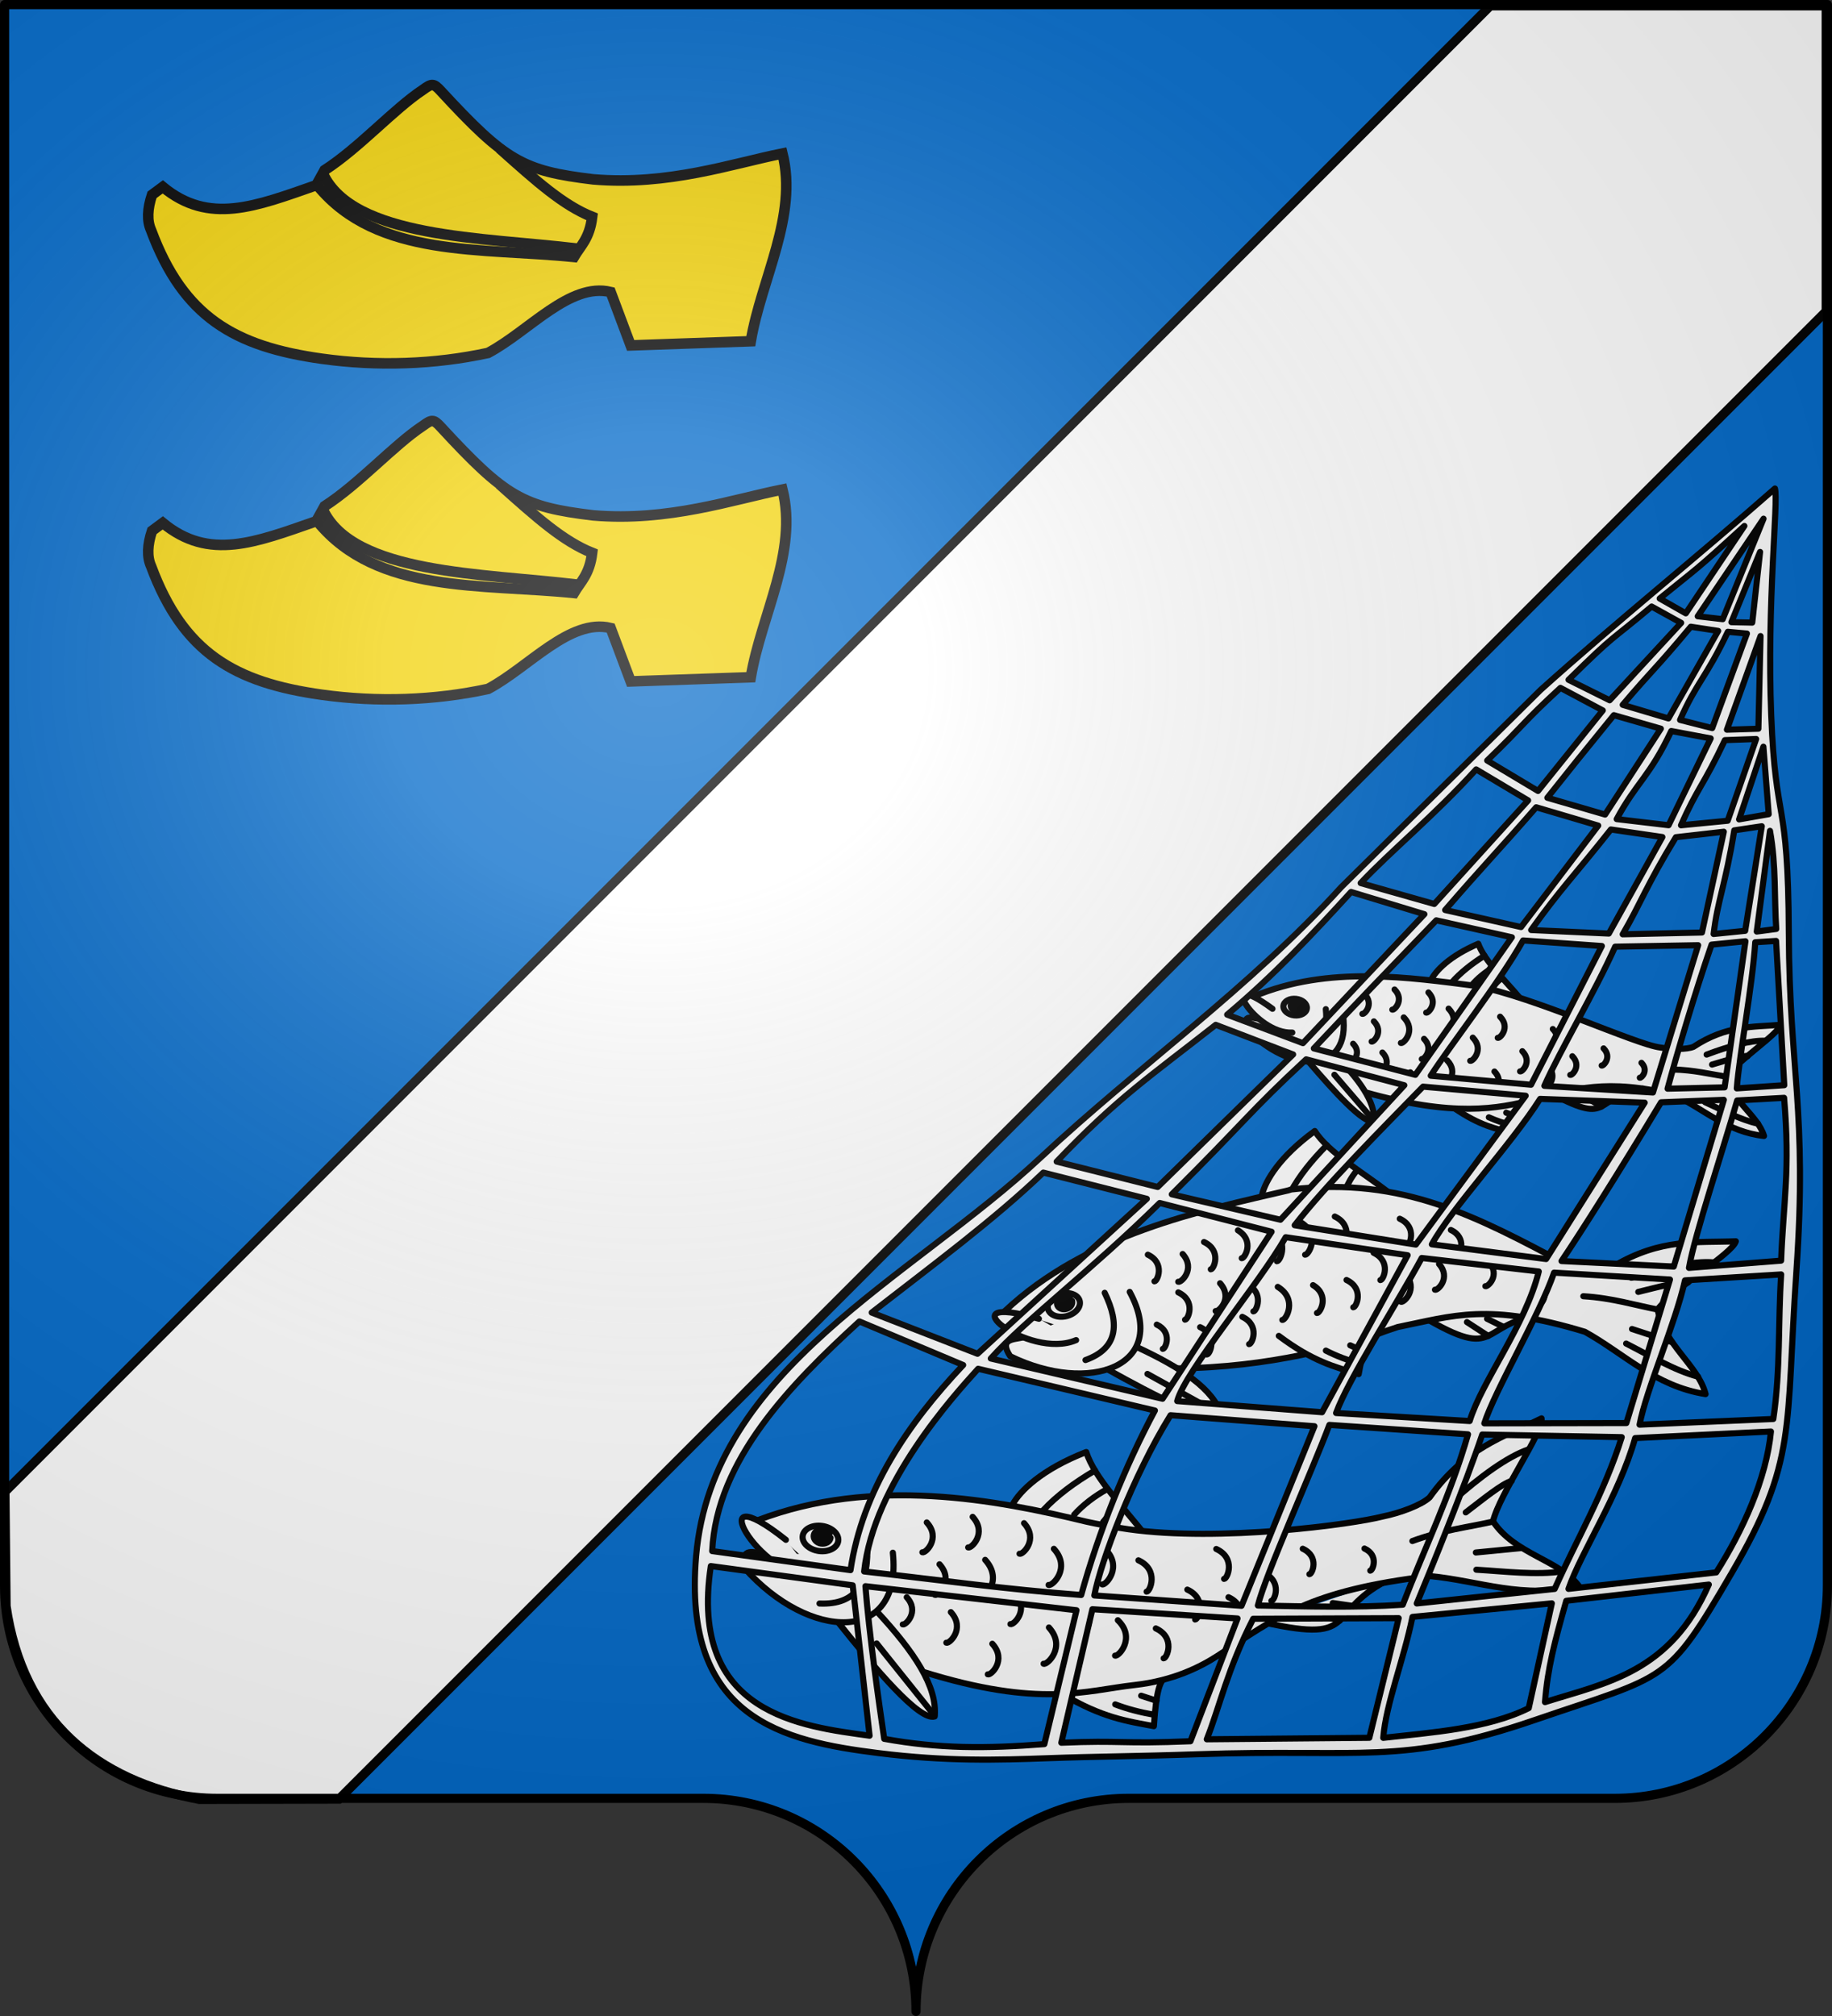 <?xml version="1.0" encoding="UTF-8" standalone="no"?>
<!-- Created with Inkscape (http://www.inkscape.org/) -->
<svg
   xmlns:svg="http://www.w3.org/2000/svg"
   xmlns="http://www.w3.org/2000/svg"
   xmlns:xlink="http://www.w3.org/1999/xlink"
   version="1.0"
   width="600"
   height="660"
   id="svg2">
  <rect width="100%" height="100%" fill="#333333" stroke="none"/>
  <defs
     id="defs6">
    <linearGradient
       id="linearGradient2893">
      <stop
         style="stop-color:#ffffff;stop-opacity:0.314"
         offset="0"
         id="stop2895" />
      <stop
         style="stop-color:#ffffff;stop-opacity:0.251"
         offset="0.19"
         id="stop2897" />
      <stop
         style="stop-color:#6b6b6b;stop-opacity:0.125"
         offset="0.6"
         id="stop2901" />
      <stop
         style="stop-color:#000000;stop-opacity:0.125"
         offset="1"
         id="stop2899" />
    </linearGradient>
    <radialGradient
       cx="285.186"
       cy="200.448"
       r="300"
       fx="285.186"
       fy="200.448"
       id="radialGradient11919"
       xlink:href="#linearGradient2893"
       gradientUnits="userSpaceOnUse"
       gradientTransform="matrix(1.551,0,0,1.35,-227.894,-51.264)" />
  </defs>
  <g
     id="layer1">
    <path
       d="M 300,658.499 C 300,619.995 331.203,588.746 369.65,588.746 C 408.097,588.746 490.403,588.746 528.85,588.746 C 567.297,588.746 598.5,557.496 598.5,518.992 L 598.5,1.5 L 1.5,1.5 L 1.5,518.992 C 1.5,557.496 32.703,588.746 71.15,588.746 C 109.597,588.746 191.903,588.746 230.35,588.746 C 268.797,588.746 300,619.995 300,658.499 z "
       style="fill:#0169c9;fill-opacity:1;fill-rule:nonzero;stroke:none;stroke-width:5;stroke-linecap:round;stroke-linejoin:round;stroke-miterlimit:4;stroke-dashoffset:0;stroke-opacity:1"
       id="path2014" />
    <path
       d="M 598.097,1.903 L 598.097,101.903 L 111.004,588.996 L 65.292,589.097 C 31.857,582.908 7.454,563.578 1.992,525.798 L 1.621,488.379 L 488.097,1.903 L 598.097,1.903 z "
       style="fill:#ffffff;fill-rule:evenodd;stroke:#000000;stroke-width:3;stroke-linecap:butt;stroke-linejoin:miter;stroke-miterlimit:4;stroke-dasharray:none;stroke-opacity:1"
       id="path2363" />
  </g>
  <g
     style="display:inline"
     id="layer2">
    <g
       id="g2324">
      <path
         d="M 103.573,60.637 L 106.304,55.72 C 117.677,48.388 129.013,35.662 138.546,29.373 C 141.437,27.247 142.038,27.259 144.327,29.746 C 165.614,52.795 171.191,55.94 194.261,58.724 C 218.939,60.824 239.878,53.535 256.267,50.257 C 261.381,70.743 249.362,91.23 245.887,111.717 L 206.553,113.083 L 199.997,95.601 C 186.613,92.344 173.228,108.437 159.843,115.541 C 142.268,119.352 123.571,119.962 105.485,117.453 C 76.762,113.469 60.027,103.697 49.488,75.387 C 48.087,72.273 48.271,68.365 49.783,63.794 L 53.312,61.183 C 68.492,73.687 83.662,67.574 103.573,60.637 z "
         style="fill:#f2d207;fill-rule:evenodd;stroke:#000000;stroke-width:3.451;stroke-linecap:butt;stroke-linejoin:miter;stroke-miterlimit:4;stroke-dasharray:none;stroke-opacity:1"
         id="path2285" />
      <path
         d="M 104.119,60.91 C 123.609,84.518 157.556,81.019 187.978,84.128 C 190.156,80.416 193.097,78.093 193.943,70.994 C 184.529,67.232 175.981,59.627 163.667,48.618"
         style="fill:none;fill-rule:evenodd;stroke:#000000;stroke-width:3.451;stroke-linecap:butt;stroke-linejoin:miter;stroke-miterlimit:4;stroke-dasharray:none;stroke-opacity:1"
         id="path2289" />
      <path
         d="M 105.758,56.812 C 115.596,78.025 158.052,77.641 189.071,81.397"
         style="fill:none;fill-rule:evenodd;stroke:#000000;stroke-width:3.451;stroke-linecap:butt;stroke-linejoin:miter;stroke-miterlimit:4;stroke-dasharray:none;stroke-opacity:1"
         id="path2291" />
    </g>
    <g
       id="g3345">
      <g
         transform="matrix(0.939,0,0,0.939,60.068,-25.698)"
         style="stroke:#000000;stroke-width:2.13;stroke-miterlimit:4;stroke-dasharray:none;stroke-opacity:1"
         id="g3486">
        <path
           d="M 435.171,369.051 C 436.724,365.871 441.586,360.716 451.637,356.402 C 453.732,362.298 460.857,368.995 466.076,375.241"
           style="fill:#ffffff;fill-rule:evenodd;stroke:#000000;stroke-width:2.13;stroke-linecap:round;stroke-linejoin:round;stroke-miterlimit:4;stroke-dasharray:none;stroke-opacity:1"
           id="path7484" />
        <path
           d="M 453.784,360.562 C 449.292,363.423 445.32,366.525 442.269,370.053"
           style="fill:#ffffff;fill-rule:evenodd;stroke:#000000;stroke-width:2.13;stroke-linecap:round;stroke-linejoin:round;stroke-miterlimit:4;stroke-dasharray:none;stroke-opacity:1"
           id="path11121" />
        <path
           d="M 456.778,364.698 C 453.891,366.402 451.31,368.532 449.367,370.848"
           style="fill:#ffffff;fill-rule:evenodd;stroke:#000000;stroke-width:2.13;stroke-linecap:round;stroke-linejoin:round;stroke-miterlimit:4;stroke-dasharray:none;stroke-opacity:1"
           id="path11123" />
        <path
           d="M 459.765,368.418 C 457.85,369.947 456.952,371.102 456.07,372.251"
           style="fill:#ffffff;fill-rule:evenodd;stroke:#000000;stroke-width:2.13;stroke-linecap:round;stroke-linejoin:round;stroke-miterlimit:4;stroke-dasharray:none;stroke-opacity:1"
           id="path11125" />
      </g>
      <g
         transform="matrix(0.939,0,0,0.939,60.068,-25.698)"
         style="stroke:#000000;stroke-width:2.13;stroke-miterlimit:4;stroke-dasharray:none;stroke-opacity:1"
         id="g3492">
        <path
           d="M 443.31,413.771 C 452.249,419.853 457.779,420.912 463.847,422.448 C 464.905,414.168 465.958,412.21 467.01,411.696"
           style="fill:#ffffff;fill-rule:evenodd;stroke:#000000;stroke-width:2.13;stroke-linecap:round;stroke-linejoin:round;stroke-miterlimit:4;stroke-dasharray:none;stroke-opacity:1"
           id="path4267" />
        <path
           d="M 455.318,416.921 C 457.97,418.132 460.928,419.1 464.135,419.867"
           style="fill:#ffffff;fill-rule:evenodd;stroke:#000000;stroke-width:2.13;stroke-linecap:round;stroke-linejoin:round;stroke-miterlimit:4;stroke-dasharray:none;stroke-opacity:1"
           id="path4285" />
        <path
           d="M 461.378,415.312 L 464.819,416.677"
           style="fill:#ffffff;fill-rule:evenodd;stroke:#000000;stroke-width:2.13;stroke-linecap:round;stroke-linejoin:round;stroke-miterlimit:4;stroke-dasharray:none;stroke-opacity:1"
           id="path4287" />
      </g>
      <path
         d="M 410.543,326.254 C 435.07,315.901 462.07,320.085 483.298,322.764 C 502.629,326.45 535.892,342.027 543.755,342.931 C 547.579,343.583 552.429,343.606 554.625,342.713 C 565.503,335.538 574.13,336.291 583.196,335.498 C 582.564,338.411 568.963,347.354 565.498,352.427 C 567.343,360.701 575.692,365.159 577.737,371.894 C 565.771,370.598 557.97,363.153 548.56,358.507 C 503.693,347.165 505.035,373.837 447.129,357.587"
         style="fill:#ffffff;fill-rule:evenodd;stroke:#000000;stroke-width:2;stroke-linecap:round;stroke-linejoin:round;stroke-miterlimit:4;stroke-dasharray:none;stroke-opacity:1"
         id="path4258" />
      <path
         d="M 436.818,344.967 C 445.187,353.397 450.441,360.686 450.05,367.116 C 446.807,368.269 436.906,357.315 428.498,347.487"
         style="fill:#ffffff;fill-rule:evenodd;stroke:#000000;stroke-width:2;stroke-linecap:round;stroke-linejoin:round;stroke-miterlimit:4;stroke-dasharray:none;stroke-opacity:1"
         id="path6595" />
      <path
         d="M 439.843,332.232 C 442.64,351.97 422.473,351.776 408.08,336.675 C 406.994,331.912 410.028,333.228 412.286,333.532"
         style="fill:#ffffff;fill-rule:evenodd;stroke:#000000;stroke-width:2;stroke-linecap:round;stroke-linejoin:round;stroke-miterlimit:4;stroke-dasharray:none;stroke-opacity:1"
         id="path6597" />
      <path
         d="M 434.223,330.376 C 435.026,338.637 432.514,343.781 424.45,343.699"
         style="fill:#ffffff;fill-rule:evenodd;stroke:#000000;stroke-width:2;stroke-linecap:round;stroke-linejoin:round;stroke-miterlimit:4;stroke-dasharray:none;stroke-opacity:1"
         id="path8371" />
      <path
         d="M 423.242,338.043 C 411.028,338.693 397.481,316.056 416.751,330.261"
         style="fill:#ffffff;fill-rule:evenodd;stroke:#000000;stroke-width:2;stroke-linecap:round;stroke-linejoin:round;stroke-miterlimit:4;stroke-dasharray:none;stroke-opacity:1"
         id="path8373" />
      <path
         d="M 508.701,358.341 C 528.092,368.602 521.443,359.265 538.057,356.372"
         style="fill:#ffffff;fill-rule:evenodd;stroke:#000000;stroke-width:2;stroke-linecap:round;stroke-linejoin:round;stroke-miterlimit:4;stroke-dasharray:none;stroke-opacity:1"
         id="path4265" />
      <path
         d="M 428.014,330.141 C 427.847,331.633 425.993,332.651 423.872,332.413 C 421.751,332.176 420.167,330.774 420.334,329.282 C 420.501,327.79 422.356,326.772 424.477,327.009 C 426.597,327.247 428.181,328.649 428.014,330.141 z "
         style="fill:#ffffff;fill-opacity:1;stroke:#000000;stroke-width:2;stroke-linecap:round;stroke-linejoin:round;stroke-miterlimit:4;stroke-dasharray:none;stroke-opacity:1"
         id="path11107" />
      <path
         d="M 426.346,329.494 C 426.262,330.239 425.542,330.8 424.647,330.819 C 423.752,330.837 422.946,330.307 422.748,329.569 C 422.549,328.83 423.016,328.102 423.848,327.851 C 424.681,327.599 425.633,327.9 426.094,328.559 L 424.528,329.291 L 426.346,329.494 z "
         style="fill:#ffffff;fill-opacity:1;stroke:#000000;stroke-width:2;stroke-linecap:round;stroke-linejoin:round;stroke-miterlimit:4;stroke-dasharray:none;stroke-opacity:1"
         id="path11109" />
      <path
         d="M 565.56,352.473 C 560.1,351.704 554.703,350.241 547.799,350.139"
         style="fill:#ffffff;fill-rule:evenodd;stroke:#000000;stroke-width:2;stroke-linecap:round;stroke-linejoin:round;stroke-miterlimit:4;stroke-dasharray:none;stroke-opacity:1"
         id="path4271" />
      <path
         d="M 572.381,345.746 C 570.255,345.53 565.304,347.181 560.721,348.518"
         style="fill:#ffffff;fill-rule:evenodd;stroke:#000000;stroke-width:2;stroke-linecap:round;stroke-linejoin:round;stroke-miterlimit:4;stroke-dasharray:none;stroke-opacity:1"
         id="path4273" />
      <path
         d="M 578.185,340.723 C 573.435,340.532 566.392,342.432 558.939,345.251"
         style="fill:#ffffff;fill-rule:evenodd;stroke:#000000;stroke-width:2;stroke-linecap:round;stroke-linejoin:round;stroke-miterlimit:4;stroke-dasharray:none;stroke-opacity:1"
         id="path4275" />
      <path
         d="M 575.772,367.865 C 570.178,366.688 563.872,363.303 558.422,360.837"
         style="fill:#ffffff;fill-rule:evenodd;stroke:#000000;stroke-width:2;stroke-linecap:round;stroke-linejoin:round;stroke-miterlimit:4;stroke-dasharray:none;stroke-opacity:1"
         id="path4277" />
      <path
         d="M 569.224,359.993 C 566.15,359.138 562.729,358.199 559.655,357.344"
         style="fill:#ffffff;fill-rule:evenodd;stroke:#000000;stroke-width:2;stroke-linecap:round;stroke-linejoin:round;stroke-miterlimit:4;stroke-dasharray:none;stroke-opacity:1"
         id="path4279" />
      <path
         d="M 437.034,351.856 L 449.988,366.925"
         style="fill:#ffffff;fill-rule:evenodd;stroke:#000000;stroke-width:2;stroke-linecap:round;stroke-linejoin:round;stroke-miterlimit:4;stroke-dasharray:none;stroke-opacity:1"
         id="path11127" />
      <path
         d="M 519.339,359.225 L 524.521,362.259"
         style="fill:#ffffff;fill-rule:evenodd;stroke:#000000;stroke-width:2;stroke-linecap:round;stroke-linejoin:round;stroke-miterlimit:4;stroke-dasharray:none;stroke-opacity:1"
         id="path4289" />
      <path
         d="M 524.052,358.219 L 528.024,359.957"
         style="fill:#ffffff;fill-rule:evenodd;stroke:#000000;stroke-width:2;stroke-linecap:round;stroke-linejoin:round;stroke-miterlimit:4;stroke-dasharray:none;stroke-opacity:1"
         id="path4291" />
      <path
         d="M 446.91,325.478 C 450.136,328.779 446.831,332.177 446.189,331.921"
         style="fill:#ffffff;fill-rule:evenodd;stroke:#000000;stroke-width:2;stroke-linecap:round;stroke-linejoin:round;stroke-miterlimit:4;stroke-dasharray:none;stroke-opacity:1"
         id="path11137" />
      <path
         d="M 449.957,334.379 C 453.264,337.763 449.876,341.246 449.218,340.983"
         style="fill:#ffffff;fill-rule:evenodd;stroke:#000000;stroke-width:2;stroke-linecap:round;stroke-linejoin:round;stroke-miterlimit:4;stroke-dasharray:none;stroke-opacity:1"
         id="path11139" />
      <path
         d="M 456.735,323.938 C 460.042,327.321 456.654,330.804 455.996,330.542"
         style="fill:#ffffff;fill-rule:evenodd;stroke:#000000;stroke-width:2;stroke-linecap:round;stroke-linejoin:round;stroke-miterlimit:4;stroke-dasharray:none;stroke-opacity:1"
         id="path11141" />
      <path
         d="M 459.741,333.083 C 463.932,337.371 459.639,341.784 458.805,341.452"
         style="fill:#ffffff;fill-rule:evenodd;stroke:#000000;stroke-width:2;stroke-linecap:round;stroke-linejoin:round;stroke-miterlimit:4;stroke-dasharray:none;stroke-opacity:1"
         id="path11143" />
      <path
         d="M 443.159,341.705 C 446.097,344.711 443.088,347.804 442.503,347.571"
         style="fill:#ffffff;fill-rule:evenodd;stroke:#000000;stroke-width:2;stroke-linecap:round;stroke-linejoin:round;stroke-miterlimit:4;stroke-dasharray:none;stroke-opacity:1"
         id="path11145" />
      <path
         d="M 452.75,344.574 C 456.057,347.958 452.669,351.441 452.011,351.178"
         style="fill:#ffffff;fill-rule:evenodd;stroke:#000000;stroke-width:2;stroke-linecap:round;stroke-linejoin:round;stroke-miterlimit:4;stroke-dasharray:none;stroke-opacity:1"
         id="path4298" />
      <path
         d="M 466.394,340.102 C 469.7,343.486 466.313,346.969 465.655,346.707"
         style="fill:#ffffff;fill-rule:evenodd;stroke:#000000;stroke-width:2;stroke-linecap:round;stroke-linejoin:round;stroke-miterlimit:4;stroke-dasharray:none;stroke-opacity:1"
         id="path4300" />
      <path
         d="M 461.903,351.067 C 465.21,354.451 461.822,357.934 461.164,357.672"
         style="fill:#ffffff;fill-rule:evenodd;stroke:#000000;stroke-width:2;stroke-linecap:round;stroke-linejoin:round;stroke-miterlimit:4;stroke-dasharray:none;stroke-opacity:1"
         id="path4302" />
      <path
         d="M 467.828,324.914 C 471.135,328.298 467.748,331.781 467.089,331.518"
         style="fill:#ffffff;fill-rule:evenodd;stroke:#000000;stroke-width:2;stroke-linecap:round;stroke-linejoin:round;stroke-miterlimit:4;stroke-dasharray:none;stroke-opacity:1"
         id="path4304" />
      <path
         d="M 474.433,330.204 C 478.343,334.204 474.338,338.322 473.56,338.012"
         style="fill:#ffffff;fill-rule:evenodd;stroke:#000000;stroke-width:2;stroke-linecap:round;stroke-linejoin:round;stroke-miterlimit:4;stroke-dasharray:none;stroke-opacity:1"
         id="path11155" />
      <path
         d="M 473.95,347.147 C 477.873,351.16 473.854,355.292 473.073,354.981"
         style="fill:#ffffff;fill-rule:evenodd;stroke:#000000;stroke-width:2;stroke-linecap:round;stroke-linejoin:round;stroke-miterlimit:4;stroke-dasharray:none;stroke-opacity:1"
         id="path4307" />
      <path
         d="M 482.359,339.703 C 486.158,343.59 482.266,347.592 481.51,347.291"
         style="fill:#ffffff;fill-rule:evenodd;stroke:#000000;stroke-width:2;stroke-linecap:round;stroke-linejoin:round;stroke-miterlimit:4;stroke-dasharray:none;stroke-opacity:1"
         id="path4309" />
      <path
         d="M 491.301,332.847 C 494.768,336.395 491.216,340.047 490.526,339.772"
         style="fill:#ffffff;fill-rule:evenodd;stroke:#000000;stroke-width:2;stroke-linecap:round;stroke-linejoin:round;stroke-miterlimit:4;stroke-dasharray:none;stroke-opacity:1"
         id="path11161" />
      <path
         d="M 489.455,350.798 C 492.762,354.182 489.374,357.665 488.716,357.403"
         style="fill:#ffffff;fill-rule:evenodd;stroke:#000000;stroke-width:2;stroke-linecap:round;stroke-linejoin:round;stroke-miterlimit:4;stroke-dasharray:none;stroke-opacity:1"
         id="path4312" />
      <path
         d="M 498.58,344.145 C 501.886,347.529 498.499,351.011 497.841,350.749"
         style="fill:#ffffff;fill-rule:evenodd;stroke:#000000;stroke-width:2;stroke-linecap:round;stroke-linejoin:round;stroke-miterlimit:4;stroke-dasharray:none;stroke-opacity:1"
         id="path11165" />
      <path
         d="M 508.566,336.882 C 511.873,340.266 508.485,343.749 507.827,343.487"
         style="fill:#ffffff;fill-rule:evenodd;stroke:#000000;stroke-width:2;stroke-linecap:round;stroke-linejoin:round;stroke-miterlimit:4;stroke-dasharray:none;stroke-opacity:1"
         id="path11167" />
      <path
         d="M 507.017,349.147 C 510.324,352.53 506.937,356.013 506.278,355.751"
         style="fill:#ffffff;fill-rule:evenodd;stroke:#000000;stroke-width:2;stroke-linecap:round;stroke-linejoin:round;stroke-miterlimit:4;stroke-dasharray:none;stroke-opacity:1"
         id="path4316" />
      <path
         d="M 514.958,345.792 C 518.018,348.923 514.883,352.147 514.274,351.904"
         style="fill:#ffffff;fill-rule:evenodd;stroke:#000000;stroke-width:2;stroke-linecap:round;stroke-linejoin:round;stroke-miterlimit:4;stroke-dasharray:none;stroke-opacity:1"
         id="path4318" />
      <path
         d="M 525.192,343.222 C 528.006,346.102 525.123,349.066 524.563,348.843"
         style="fill:#ffffff;fill-rule:evenodd;stroke:#000000;stroke-width:2;stroke-linecap:round;stroke-linejoin:round;stroke-miterlimit:4;stroke-dasharray:none;stroke-opacity:1"
         id="path4320" />
      <path
         d="M 537.599,347.948 C 540.043,350.45 537.539,353.025 537.052,352.831"
         style="fill:#ffffff;fill-rule:evenodd;stroke:#000000;stroke-width:2;stroke-linecap:round;stroke-linejoin:round;stroke-miterlimit:4;stroke-dasharray:none;stroke-opacity:1"
         id="path4322" />
    </g>
    <g
       id="g3441">
      <g
         transform="matrix(0.908,0,0,0.908,87.389,-34.462)"
         style="stroke:#000000;stroke-width:2.202;stroke-miterlimit:4;stroke-dasharray:none;stroke-opacity:1"
         id="g4132">
        <path
           d="M 416.718,512.537 C 445.553,529.553 436.078,514.848 461.612,511.616"
           style="fill:#ffffff;fill-rule:evenodd;stroke:#000000;stroke-width:2.202;stroke-linecap:round;stroke-linejoin:round;stroke-miterlimit:4;stroke-dasharray:none;stroke-opacity:1"
           id="path8375" />
        <path
           d="M 432.872,514.638 L 440.558,519.63"
           style="fill:#ffffff;fill-rule:evenodd;stroke:#000000;stroke-width:2.202;stroke-linecap:round;stroke-linejoin:round;stroke-miterlimit:4;stroke-dasharray:none;stroke-opacity:1"
           id="path11133" />
        <path
           d="M 440.13,513.438 L 446.062,516.37"
           style="fill:#ffffff;fill-rule:evenodd;stroke:#000000;stroke-width:2.202;stroke-linecap:round;stroke-linejoin:round;stroke-miterlimit:4;stroke-dasharray:none;stroke-opacity:1"
           id="path11135" />
      </g>
      <g
         transform="matrix(0.9,0.119,-0.119,0.9,155.536,-73.101)"
         style="stroke:#000000;stroke-width:2.202;stroke-miterlimit:4;stroke-dasharray:none;stroke-opacity:1"
         id="g4124">
        <path
           d="M 356.776,458.679 C 361.578,464.072 356.166,469.142 355.182,468.695"
           style="fill:#ffffff;fill-rule:evenodd;stroke:#000000;stroke-width:2.202;stroke-linecap:round;stroke-linejoin:round;stroke-miterlimit:4;stroke-dasharray:none;stroke-opacity:1"
           id="path11153" />
        <path
           d="M 348.568,469.65 C 349.072,464.603 353.039,455.254 364.398,444.453 C 370.149,451.334 383.059,456.786 393.182,462.581"
           style="fill:#ffffff;fill-rule:evenodd;stroke:#000000;stroke-width:2.202;stroke-linecap:round;stroke-linejoin:round;stroke-miterlimit:4;stroke-dasharray:none;stroke-opacity:1"
           id="path3779" />
        <path
           d="M 369.356,448.974 C 364.743,455.056 360.949,461.203 358.606,467.463"
           style="fill:#ffffff;fill-rule:evenodd;stroke:#000000;stroke-width:2.202;stroke-linecap:round;stroke-linejoin:round;stroke-miterlimit:4;stroke-dasharray:none;stroke-opacity:1"
           id="path3803" />
        <path
           d="M 375.438,453.042 C 372.406,456.77 369.998,460.916 368.54,464.996"
           style="fill:#ffffff;fill-rule:evenodd;stroke:#000000;stroke-width:2.202;stroke-linecap:round;stroke-linejoin:round;stroke-miterlimit:4;stroke-dasharray:none;stroke-opacity:1"
           id="path3805" />
        <path
           d="M 381.305,456.554 C 379.492,459.562 378.861,461.561 378.247,463.545"
           style="fill:#ffffff;fill-rule:evenodd;stroke:#000000;stroke-width:2.202;stroke-linecap:round;stroke-linejoin:round;stroke-miterlimit:4;stroke-dasharray:none;stroke-opacity:1"
           id="path3807" />
      </g>
      <path
         d="M 422.925,389.405 C 422.57,389.51 422.221,389.609 421.904,389.717 C 393.027,396.457 355.915,404.012 329.026,429.275 L 385.347,447.988 C 415.836,447.71 440.865,440.677 453.913,435.745 L 457.734,434.458 C 476.014,430.768 487.358,426.398 519.067,436 C 531.795,443.039 542.114,453.838 558.596,456.403 C 556.199,446.948 544.925,440.224 542.904,428.651 C 548.026,421.851 567.438,410.367 568.5,406.375 C 555.898,406.888 544.008,405.287 528.488,414.519 C 525.39,415.615 518.672,415.269 513.42,414.122 C 484.029,398.511 459.486,385.116 422.925,389.405 z "
         style="fill:#ffffff;fill-rule:evenodd;stroke:#000000;stroke-width:2;stroke-linecap:round;stroke-linejoin:round;stroke-miterlimit:4;stroke-dasharray:none;stroke-opacity:1"
         id="path3047" />
      <path
         d="M 418.82,437.343 C 430.071,445.79 437.196,447.5 444.991,449.864 C 446.867,439.164 448.354,436.682 449.753,436.077"
         style="fill:#ffffff;fill-rule:evenodd;stroke:#000000;stroke-width:2;stroke-linecap:round;stroke-linejoin:round;stroke-miterlimit:4;stroke-dasharray:none;stroke-opacity:1"
         id="path8377" />
      <path
         d="M 542.993,428.732 C 535.484,427.316 528.106,424.944 518.555,424.358"
         style="fill:#ffffff;fill-rule:evenodd;stroke:#000000;stroke-width:2;stroke-linecap:round;stroke-linejoin:round;stroke-miterlimit:4;stroke-dasharray:none;stroke-opacity:1"
         id="path11111" />
      <path
         d="M 552.868,419.858 C 549.939,419.423 542.979,421.39 536.548,422.945"
         style="fill:#ffffff;fill-rule:evenodd;stroke:#000000;stroke-width:2;stroke-linecap:round;stroke-linejoin:round;stroke-miterlimit:4;stroke-dasharray:none;stroke-opacity:1"
         id="path11113" />
      <path
         d="M 561.227,413.278 C 554.664,412.708 544.79,414.886 534.292,418.308"
         style="fill:#ffffff;fill-rule:evenodd;stroke:#000000;stroke-width:2;stroke-linecap:round;stroke-linejoin:round;stroke-miterlimit:4;stroke-dasharray:none;stroke-opacity:1"
         id="path11115" />
      <path
         d="M 556.139,450.698 C 548.471,448.709 539.959,443.616 532.573,439.852"
         style="fill:#ffffff;fill-rule:evenodd;stroke:#000000;stroke-width:2;stroke-linecap:round;stroke-linejoin:round;stroke-miterlimit:4;stroke-dasharray:none;stroke-opacity:1"
         id="path11117" />
      <path
         d="M 547.581,439.379 C 543.381,437.997 538.705,436.477 534.504,435.095"
         style="fill:#ffffff;fill-rule:evenodd;stroke:#000000;stroke-width:2;stroke-linecap:round;stroke-linejoin:round;stroke-miterlimit:4;stroke-dasharray:none;stroke-opacity:1"
         id="path11119" />
      <path
         d="M 434.239,442.163 C 437.613,443.898 441.399,445.335 445.523,446.526"
         style="fill:#ffffff;fill-rule:evenodd;stroke:#000000;stroke-width:2;stroke-linecap:round;stroke-linejoin:round;stroke-miterlimit:4;stroke-dasharray:none;stroke-opacity:1"
         id="path11129" />
      <path
         d="M 442.214,440.438 L 446.604,442.421"
         style="fill:#ffffff;fill-rule:evenodd;stroke:#000000;stroke-width:2;stroke-linecap:round;stroke-linejoin:round;stroke-miterlimit:4;stroke-dasharray:none;stroke-opacity:1"
         id="path11131" />
      <path
         d="M 387.33,410.536 C 391.69,415.433 386.776,420.036 385.882,419.631"
         style="fill:#ffffff;fill-rule:evenodd;stroke:#000000;stroke-width:2;stroke-linecap:round;stroke-linejoin:round;stroke-miterlimit:4;stroke-dasharray:none;stroke-opacity:1"
         id="path11147" />
      <path
         d="M 405.439,402.786 C 411.028,406.214 407.654,412.041 406.681,411.911"
         style="fill:#ffffff;fill-rule:evenodd;stroke:#000000;stroke-width:2;stroke-linecap:round;stroke-linejoin:round;stroke-miterlimit:4;stroke-dasharray:none;stroke-opacity:1"
         id="path11149" />
      <path
         d="M 399.584,420.114 C 403.944,425.011 399.03,429.615 398.135,429.209"
         style="fill:#ffffff;fill-rule:evenodd;stroke:#000000;stroke-width:2;stroke-linecap:round;stroke-linejoin:round;stroke-miterlimit:4;stroke-dasharray:none;stroke-opacity:1"
         id="path11151" />
      <path
         d="M 418.479,421.298 C 425.116,425.352 421.127,432.272 419.972,432.12"
         style="fill:#ffffff;fill-rule:evenodd;stroke:#000000;stroke-width:2;stroke-linecap:round;stroke-linejoin:round;stroke-miterlimit:4;stroke-dasharray:none;stroke-opacity:1"
         id="path11157" />
      <path
         d="M 426.17,400.265 C 432.531,404.303 428.551,410.937 427.435,410.771"
         style="fill:#ffffff;fill-rule:evenodd;stroke:#000000;stroke-width:2;stroke-linecap:round;stroke-linejoin:round;stroke-miterlimit:4;stroke-dasharray:none;stroke-opacity:1"
         id="path11159" />
      <path
         d="M 430.032,420.732 C 435.641,424.127 432.302,429.974 431.328,429.85"
         style="fill:#ffffff;fill-rule:evenodd;stroke:#000000;stroke-width:2;stroke-linecap:round;stroke-linejoin:round;stroke-miterlimit:4;stroke-dasharray:none;stroke-opacity:1"
         id="path11163" />
      <path
         d="M 460.267,417.085 C 464.627,421.983 459.713,426.586 458.819,426.181"
         style="fill:#ffffff;fill-rule:evenodd;stroke:#000000;stroke-width:2;stroke-linecap:round;stroke-linejoin:round;stroke-miterlimit:4;stroke-dasharray:none;stroke-opacity:1"
         id="path11169" />
      <path
         d="M 471.303,413.813 C 475.339,418.346 470.791,422.606 469.963,422.231"
         style="fill:#ffffff;fill-rule:evenodd;stroke:#000000;stroke-width:2;stroke-linecap:round;stroke-linejoin:round;stroke-miterlimit:4;stroke-dasharray:none;stroke-opacity:1"
         id="path11171" />
      <path
         d="M 487.704,413.327 C 491.415,417.495 487.233,421.412 486.472,421.067"
         style="fill:#ffffff;fill-rule:evenodd;stroke:#000000;stroke-width:2;stroke-linecap:round;stroke-linejoin:round;stroke-miterlimit:4;stroke-dasharray:none;stroke-opacity:1"
         id="path11173" />
      <path
         d="M 504.575,420.668 C 507.799,424.289 504.166,427.692 503.505,427.392"
         style="fill:#ffffff;fill-rule:evenodd;stroke:#000000;stroke-width:2;stroke-linecap:round;stroke-linejoin:round;stroke-miterlimit:4;stroke-dasharray:none;stroke-opacity:1"
         id="path11175" />
      <path
         d="M 372.194,440.947 C 387.129,447.872 397.467,454.816 400.055,463.36 C 396.396,466.419 378.255,456.951 362.597,448.228"
         style="fill:#ffffff;fill-rule:evenodd;stroke:#000000;stroke-width:2;stroke-linecap:round;stroke-linejoin:round;stroke-miterlimit:4;stroke-dasharray:none;stroke-opacity:1"
         id="path3775" />
      <path
         d="M 369.994,422.94 C 383.132,447.245 356.832,456.703 330.856,444.008 C 327.153,438.342 331.728,438.591 334.808,437.898"
         style="fill:#ffffff;fill-rule:evenodd;stroke:#000000;stroke-width:2;stroke-linecap:round;stroke-linejoin:round;stroke-miterlimit:4;stroke-dasharray:none;stroke-opacity:1"
         id="path3777" />
      <path
         d="M 361.797,423.235 C 366.818,433.585 366.031,441.478 355.511,445.255"
         style="fill:#ffffff;fill-rule:evenodd;stroke:#000000;stroke-width:2;stroke-linecap:round;stroke-linejoin:round;stroke-miterlimit:4;stroke-dasharray:none;stroke-opacity:1"
         id="path3781" />
      <path
         d="M 353.616,425.919 C 354.117,427.939 352.197,430.154 349.327,430.866 C 346.456,431.579 343.723,430.52 343.222,428.5 C 342.72,426.48 344.64,424.265 347.511,423.553 C 350.381,422.84 353.114,423.899 353.616,425.919 z "
         style="fill:#ffffff;fill-opacity:1;stroke:#000000;stroke-width:2;stroke-linecap:round;stroke-linejoin:round;stroke-miterlimit:4;stroke-dasharray:none;stroke-opacity:1"
         id="path3789" />
      <path
         d="M 351.136,425.882 C 351.386,426.889 350.721,427.966 349.566,428.421 C 348.411,428.876 347.11,428.575 346.496,427.711 C 345.882,426.847 346.138,425.675 347.099,424.948 C 348.06,424.221 349.442,424.153 350.359,424.788 L 348.676,426.493 L 351.136,425.882 z "
         style="fill:#000000;fill-opacity:1;stroke:#000000;stroke-width:2;stroke-linecap:round;stroke-linejoin:round;stroke-miterlimit:4;stroke-dasharray:none;stroke-opacity:1"
         id="path3791" />
      <path
         d="M 375.792,449.796 L 399.882,463.141"
         style="fill:#ffffff;fill-rule:evenodd;stroke:#000000;stroke-width:2;stroke-linecap:round;stroke-linejoin:round;stroke-miterlimit:4;stroke-dasharray:none;stroke-opacity:1"
         id="path3809" />
      <path
         d="M 375.926,410.761 C 381.709,413.498 379.05,419.505 378.092,419.482"
         style="fill:#ffffff;fill-rule:evenodd;stroke:#000000;stroke-width:2;stroke-linecap:round;stroke-linejoin:round;stroke-miterlimit:4;stroke-dasharray:none;stroke-opacity:1"
         id="path3819" />
      <path
         d="M 385.895,423.101 C 391.821,425.906 389.096,432.063 388.114,432.04"
         style="fill:#ffffff;fill-rule:evenodd;stroke:#000000;stroke-width:2;stroke-linecap:round;stroke-linejoin:round;stroke-miterlimit:4;stroke-dasharray:none;stroke-opacity:1"
         id="path3821" />
      <path
         d="M 394.328,406.613 C 400.254,409.418 397.529,415.575 396.547,415.552"
         style="fill:#ffffff;fill-rule:evenodd;stroke:#000000;stroke-width:2;stroke-linecap:round;stroke-linejoin:round;stroke-miterlimit:4;stroke-dasharray:none;stroke-opacity:1"
         id="path3823" />
      <path
         d="M 378.865,433.655 C 384.13,436.146 381.709,441.616 380.837,441.594"
         style="fill:#ffffff;fill-rule:evenodd;stroke:#000000;stroke-width:2;stroke-linecap:round;stroke-linejoin:round;stroke-miterlimit:4;stroke-dasharray:none;stroke-opacity:1"
         id="path3827" />
      <path
         d="M 393.054,434.489 C 398.981,437.294 396.255,443.451 395.274,443.427"
         style="fill:#ffffff;fill-rule:evenodd;stroke:#000000;stroke-width:2;stroke-linecap:round;stroke-linejoin:round;stroke-miterlimit:4;stroke-dasharray:none;stroke-opacity:1"
         id="path3829" />
      <path
         d="M 408.287,420.385 C 414.214,423.19 411.489,429.347 410.507,429.324"
         style="fill:#ffffff;fill-rule:evenodd;stroke:#000000;stroke-width:2;stroke-linecap:round;stroke-linejoin:round;stroke-miterlimit:4;stroke-dasharray:none;stroke-opacity:1"
         id="path3831" />
      <path
         d="M 406.869,431.111 C 412.796,433.916 410.071,440.073 409.089,440.049"
         style="fill:#ffffff;fill-rule:evenodd;stroke:#000000;stroke-width:2;stroke-linecap:round;stroke-linejoin:round;stroke-miterlimit:4;stroke-dasharray:none;stroke-opacity:1"
         id="path3833" />
      <path
         d="M 415.574,402.338 C 422.581,405.655 419.359,412.934 418.198,412.906"
         style="fill:#ffffff;fill-rule:evenodd;stroke:#000000;stroke-width:2;stroke-linecap:round;stroke-linejoin:round;stroke-miterlimit:4;stroke-dasharray:none;stroke-opacity:1"
         id="path3837" />
      <path
         d="M 437.162,398.275 C 443.377,401.217 440.519,407.673 439.489,407.648"
         style="fill:#ffffff;fill-rule:evenodd;stroke:#000000;stroke-width:2;stroke-linecap:round;stroke-linejoin:round;stroke-miterlimit:4;stroke-dasharray:none;stroke-opacity:1"
         id="path3843" />
      <path
         d="M 440.994,419.046 C 446.921,421.851 444.195,428.008 443.214,427.985"
         style="fill:#ffffff;fill-rule:evenodd;stroke:#000000;stroke-width:2;stroke-linecap:round;stroke-linejoin:round;stroke-miterlimit:4;stroke-dasharray:none;stroke-opacity:1"
         id="path3845" />
      <path
         d="M 449.868,410.142 C 455.794,412.947 453.069,419.104 452.087,419.08"
         style="fill:#ffffff;fill-rule:evenodd;stroke:#000000;stroke-width:2;stroke-linecap:round;stroke-linejoin:round;stroke-miterlimit:4;stroke-dasharray:none;stroke-opacity:1"
         id="path3847" />
      <path
         d="M 458.44,398.997 C 464.367,401.802 461.642,407.959 460.66,407.935"
         style="fill:#ffffff;fill-rule:evenodd;stroke:#000000;stroke-width:2;stroke-linecap:round;stroke-linejoin:round;stroke-miterlimit:4;stroke-dasharray:none;stroke-opacity:1"
         id="path3849" />
      <path
         d="M 475.171,402.673 C 480.657,405.269 478.134,410.967 477.226,410.945"
         style="fill:#ffffff;fill-rule:evenodd;stroke:#000000;stroke-width:2;stroke-linecap:round;stroke-linejoin:round;stroke-miterlimit:4;stroke-dasharray:none;stroke-opacity:1"
         id="path3853" />
      <path
         d="M 352.437,438.729 C 336.878,445.455 308.373,422.56 340.254,431.742"
         style="fill:#ffffff;fill-rule:evenodd;stroke:#000000;stroke-width:2;stroke-linecap:round;stroke-linejoin:round;stroke-miterlimit:4;stroke-dasharray:none;stroke-opacity:1"
         id="path3783" />
    </g>
    <g
       id="g3540">
      <g
         transform="matrix(1.427,-8.8926735e-2,8.8926735e-2,1.427,-321.568,3.525)"
         style="stroke:#000000;stroke-width:1.399;stroke-miterlimit:4;stroke-dasharray:none;stroke-opacity:1"
         id="g3556">
        <path
           d="M 443.31,413.771 C 452.249,419.853 457.779,420.912 463.847,422.448 C 464.905,414.168 465.958,412.21 467.01,411.696"
           style="fill:#ffffff;fill-rule:evenodd;stroke:#000000;stroke-width:1.399;stroke-linecap:round;stroke-linejoin:round;stroke-miterlimit:4;stroke-dasharray:none;stroke-opacity:1"
           id="path3558" />
        <path
           d="M 455.318,416.921 C 457.97,418.132 460.928,419.1 464.135,419.867"
           style="fill:#ffffff;fill-rule:evenodd;stroke:#000000;stroke-width:1.399;stroke-linecap:round;stroke-linejoin:round;stroke-miterlimit:4;stroke-dasharray:none;stroke-opacity:1"
           id="path3560" />
        <path
           d="M 461.378,415.312 L 464.819,416.677"
           style="fill:#ffffff;fill-rule:evenodd;stroke:#000000;stroke-width:1.399;stroke-linecap:round;stroke-linejoin:round;stroke-miterlimit:4;stroke-dasharray:none;stroke-opacity:1"
           id="path3562" />
      </g>
      <g
         transform="translate(13.232,-7.703)"
         style="stroke:#000000;stroke-width:2;stroke-miterlimit:4;stroke-dasharray:none;stroke-opacity:1"
         id="g3827">
        <path
           d="M 400.766,538.882 C 433.373,546.113 419.842,535.093 443.062,524.138"
           style="fill:#ffffff;fill-rule:evenodd;stroke:#000000;stroke-width:2;stroke-linecap:round;stroke-linejoin:round;stroke-miterlimit:4;stroke-dasharray:none;stroke-opacity:1"
           id="path3666" />
        <path
           d="M 416.737,535.884 L 425.568,538.245"
           style="fill:#ffffff;fill-rule:evenodd;stroke:#000000;stroke-width:2;stroke-linecap:round;stroke-linejoin:round;stroke-miterlimit:4;stroke-dasharray:none;stroke-opacity:1"
           id="path3684" />
        <path
           d="M 423.25,532.503 L 429.782,533.451"
           style="fill:#ffffff;fill-rule:evenodd;stroke:#000000;stroke-width:2;stroke-linecap:round;stroke-linejoin:round;stroke-miterlimit:4;stroke-dasharray:none;stroke-opacity:1"
           id="path3686" />
      </g>
      <g
         transform="matrix(1.429,4.9304265e-2,-4.9304265e-2,1.429,-272.065,-56.204)"
         style="stroke:#000000;stroke-width:1.399;stroke-miterlimit:4;stroke-dasharray:none;stroke-opacity:1"
         id="g3546">
        <path
           d="M 435.171,369.051 C 436.724,365.871 441.586,360.716 451.637,356.402 C 453.732,362.298 460.857,368.995 466.076,375.241"
           style="fill:#ffffff;fill-rule:evenodd;stroke:#000000;stroke-width:1.399;stroke-linecap:round;stroke-linejoin:round;stroke-miterlimit:4;stroke-dasharray:none;stroke-opacity:1"
           id="path3548" />
        <path
           d="M 453.784,360.562 C 449.292,363.423 445.32,366.525 442.269,370.053"
           style="fill:#ffffff;fill-rule:evenodd;stroke:#000000;stroke-width:1.399;stroke-linecap:round;stroke-linejoin:round;stroke-miterlimit:4;stroke-dasharray:none;stroke-opacity:1"
           id="path3550" />
        <path
           d="M 456.778,364.698 C 453.891,366.402 451.31,368.532 449.367,370.848"
           style="fill:#ffffff;fill-rule:evenodd;stroke:#000000;stroke-width:1.399;stroke-linecap:round;stroke-linejoin:round;stroke-miterlimit:4;stroke-dasharray:none;stroke-opacity:1"
           id="path3552" />
        <path
           d="M 459.765,368.418 C 457.85,369.947 456.952,371.102 456.07,372.251"
           style="fill:#ffffff;fill-rule:evenodd;stroke:#000000;stroke-width:1.399;stroke-linecap:round;stroke-linejoin:round;stroke-miterlimit:4;stroke-dasharray:none;stroke-opacity:1"
           id="path3554" />
      </g>
      <path
         d="M 504.875,464.344 C 492.427,470.426 479.753,474.079 468.219,490.219 C 465.587,492.689 458.664,495.304 452.875,496.469 C 442.849,499.058 399.62,504.897 369.533,500.644 C 365.54,500.08 359.148,498.929 355.808,498.171 C 326.377,490.997 286.018,483.223 248.156,497.688 L 302.188,547.281 C 340.69,559.311 355.648,553.42 371.559,551.649 C 384.48,550.211 393.392,545.56 398.816,542.045 C 418.445,529.327 428.45,520.75 468.219,515.969 C 484.129,517.427 499.289,523.761 517,519.062 C 510.413,510.611 496.113,508.81 488.969,498.062 C 491.118,488.961 505.57,468.828 504.875,464.344 z "
         style="fill:#ffffff;fill-rule:evenodd;stroke:#000000;stroke-width:2;stroke-linecap:round;stroke-linejoin:round;stroke-miterlimit:4;stroke-dasharray:none;stroke-opacity:1"
         id="path3656" />
      <path
         d="M 489.081,498.109 C 480.904,500.001 472.435,500.873 462.57,504.502"
         style="fill:#ffffff;fill-rule:evenodd;stroke:#000000;stroke-width:2;stroke-linecap:round;stroke-linejoin:round;stroke-miterlimit:4;stroke-dasharray:none;stroke-opacity:1"
         id="path3672" />
      <path
         d="M 495.095,484.822 C 491.957,485.678 485.825,490.73 480.043,495.134"
         style="fill:#ffffff;fill-rule:evenodd;stroke:#000000;stroke-width:2;stroke-linecap:round;stroke-linejoin:round;stroke-miterlimit:4;stroke-dasharray:none;stroke-opacity:1"
         id="path3674" />
      <path
         d="M 500.597,474.512 C 493.743,476.837 484.774,483.388 475.726,491.467"
         style="fill:#ffffff;fill-rule:evenodd;stroke:#000000;stroke-width:2;stroke-linecap:round;stroke-linejoin:round;stroke-miterlimit:4;stroke-dasharray:none;stroke-opacity:1"
         id="path3676" />
      <path
         d="M 512.005,514.397 C 503.413,515.783 492.603,514.42 483.511,513.895"
         style="fill:#ffffff;fill-rule:evenodd;stroke:#000000;stroke-width:2;stroke-linecap:round;stroke-linejoin:round;stroke-miterlimit:4;stroke-dasharray:none;stroke-opacity:1"
         id="path3678" />
      <path
         d="M 498.398,506.791 C 493.563,507.257 488.188,507.793 483.353,508.258"
         style="fill:#ffffff;fill-rule:evenodd;stroke:#000000;stroke-width:2;stroke-linecap:round;stroke-linejoin:round;stroke-miterlimit:4;stroke-dasharray:none;stroke-opacity:1"
         id="path3680" />
      <path
         d="M 366.107,530.429 C 372.083,536.155 366.361,542.438 365.195,542.018"
         style="fill:#ffffff;fill-rule:evenodd;stroke:#000000;stroke-width:2;stroke-linecap:round;stroke-linejoin:round;stroke-miterlimit:4;stroke-dasharray:none;stroke-opacity:1"
         id="path3710" />
      <path
         d="M 372.84,510.814 C 379.707,513.96 376.656,521.091 375.525,521.078"
         style="fill:#ffffff;fill-rule:evenodd;stroke:#000000;stroke-width:2;stroke-linecap:round;stroke-linejoin:round;stroke-miterlimit:4;stroke-dasharray:none;stroke-opacity:1"
         id="path3712" />
      <path
         d="M 378.542,533.114 C 385.09,536.115 382.181,542.915 381.102,542.902"
         style="fill:#ffffff;fill-rule:evenodd;stroke:#000000;stroke-width:2;stroke-linecap:round;stroke-linejoin:round;stroke-miterlimit:4;stroke-dasharray:none;stroke-opacity:1"
         id="path3714" />
      <path
         d="M 388.862,520.409 C 395.41,523.409 392.501,530.209 391.422,530.197"
         style="fill:#ffffff;fill-rule:evenodd;stroke:#000000;stroke-width:2;stroke-linecap:round;stroke-linejoin:round;stroke-miterlimit:4;stroke-dasharray:none;stroke-opacity:1"
         id="path3716" />
      <path
         d="M 398.338,507.11 C 404.886,510.111 401.977,516.911 400.898,516.898"
         style="fill:#ffffff;fill-rule:evenodd;stroke:#000000;stroke-width:2;stroke-linecap:round;stroke-linejoin:round;stroke-miterlimit:4;stroke-dasharray:none;stroke-opacity:1"
         id="path3718" />
      <path
         d="M 402.345,522.904 C 408.894,525.904 405.984,532.704 404.905,532.691"
         style="fill:#ffffff;fill-rule:evenodd;stroke:#000000;stroke-width:2;stroke-linecap:round;stroke-linejoin:round;stroke-miterlimit:4;stroke-dasharray:none;stroke-opacity:1"
         id="path3720" />
      <path
         d="M 414.026,515.036 C 420.086,517.812 417.393,524.106 416.395,524.094"
         style="fill:#ffffff;fill-rule:evenodd;stroke:#000000;stroke-width:2;stroke-linecap:round;stroke-linejoin:round;stroke-miterlimit:4;stroke-dasharray:none;stroke-opacity:1"
         id="path3722" />
      <path
         d="M 426.667,507.031 C 432.239,509.584 429.763,515.371 428.846,515.36"
         style="fill:#ffffff;fill-rule:evenodd;stroke:#000000;stroke-width:2;stroke-linecap:round;stroke-linejoin:round;stroke-miterlimit:4;stroke-dasharray:none;stroke-opacity:1"
         id="path3724" />
      <path
         d="M 446.878,506.964 C 451.719,509.182 449.568,514.209 448.771,514.2"
         style="fill:#ffffff;fill-rule:evenodd;stroke:#000000;stroke-width:2;stroke-linecap:round;stroke-linejoin:round;stroke-miterlimit:4;stroke-dasharray:none;stroke-opacity:1"
         id="path3726" />
      <path
         d="M 287.147,527.539 C 299.438,540.805 307.049,552.172 306.118,561.934 C 301.123,563.518 286.634,546.331 274.357,530.938"
         style="fill:#ffffff;fill-rule:evenodd;stroke:#000000;stroke-width:2;stroke-linecap:round;stroke-linejoin:round;stroke-miterlimit:4;stroke-dasharray:none;stroke-opacity:1"
         id="path3566" />
      <path
         d="M 292.419,508.322 C 295.638,538.501 264.965,537.147 243.858,513.415 C 242.457,506.112 247.003,508.273 250.422,508.853"
         style="fill:#ffffff;fill-rule:evenodd;stroke:#000000;stroke-width:2;stroke-linecap:round;stroke-linejoin:round;stroke-miterlimit:4;stroke-dasharray:none;stroke-opacity:1"
         id="path3568" />
      <path
         d="M 283.965,505.203 C 284.753,517.816 280.662,525.509 268.396,524.962"
         style="fill:#ffffff;fill-rule:evenodd;stroke:#000000;stroke-width:2;stroke-linecap:round;stroke-linejoin:round;stroke-miterlimit:4;stroke-dasharray:none;stroke-opacity:1"
         id="path3570" />
      <path
         d="M 266.856,516.292 C 248.238,516.641 228.815,481.487 257.388,504.112"
         style="fill:#ffffff;fill-rule:evenodd;stroke:#000000;stroke-width:2;stroke-linecap:round;stroke-linejoin:round;stroke-miterlimit:4;stroke-dasharray:none;stroke-opacity:1"
         id="path3572" />
      <path
         d="M 274.531,504.52 C 274.199,506.782 271.324,508.233 268.11,507.76 C 264.895,507.288 262.559,505.071 262.892,502.81 C 263.224,500.548 266.099,499.097 269.313,499.57 C 272.528,500.042 274.864,502.259 274.531,504.52 z "
         style="fill:#ffffff;fill-opacity:1;stroke:#000000;stroke-width:2;stroke-linecap:round;stroke-linejoin:round;stroke-miterlimit:4;stroke-dasharray:none;stroke-opacity:1"
         id="path3576" />
      <path
         d="M 272.027,503.449 C 271.861,504.577 270.736,505.393 269.373,505.375 C 268.009,505.356 266.812,504.507 266.549,503.373 C 266.285,502.239 267.033,501.155 268.313,500.816 C 269.594,500.478 271.026,500.985 271.693,502.013 L 269.272,503.044 L 272.027,503.449 z "
         style="fill:#000000;fill-opacity:1;stroke:#000000;stroke-width:2;stroke-linecap:round;stroke-linejoin:round;stroke-miterlimit:4;stroke-dasharray:none;stroke-opacity:1"
         id="path3578" />
      <path
         d="M 287.115,538.033 L 306.033,561.64"
         style="fill:#ffffff;fill-rule:evenodd;stroke:#000000;stroke-width:2;stroke-linecap:round;stroke-linejoin:round;stroke-miterlimit:4;stroke-dasharray:none;stroke-opacity:1"
         id="path3590" />
      <path
         d="M 303.526,498.417 C 308.262,503.61 303.054,508.606 302.091,508.183"
         style="fill:#ffffff;fill-rule:evenodd;stroke:#000000;stroke-width:2;stroke-linecap:round;stroke-linejoin:round;stroke-miterlimit:4;stroke-dasharray:none;stroke-opacity:1"
         id="path3596" />
      <path
         d="M 307.695,512.12 C 312.548,517.442 307.211,522.563 306.224,522.13"
         style="fill:#ffffff;fill-rule:evenodd;stroke:#000000;stroke-width:2;stroke-linecap:round;stroke-linejoin:round;stroke-miterlimit:4;stroke-dasharray:none;stroke-opacity:1"
         id="path3598" />
      <path
         d="M 318.555,496.59 C 323.409,501.912 318.072,507.033 317.084,506.599"
         style="fill:#ffffff;fill-rule:evenodd;stroke:#000000;stroke-width:2;stroke-linecap:round;stroke-linejoin:round;stroke-miterlimit:4;stroke-dasharray:none;stroke-opacity:1"
         id="path3600" />
      <path
         d="M 322.649,510.662 C 328.8,517.406 322.037,523.896 320.785,523.347"
         style="fill:#ffffff;fill-rule:evenodd;stroke:#000000;stroke-width:2;stroke-linecap:round;stroke-linejoin:round;stroke-miterlimit:4;stroke-dasharray:none;stroke-opacity:1"
         id="path3602" />
      <path
         d="M 296.968,522.91 C 301.279,527.637 296.538,532.186 295.661,531.801"
         style="fill:#ffffff;fill-rule:evenodd;stroke:#000000;stroke-width:2;stroke-linecap:round;stroke-linejoin:round;stroke-miterlimit:4;stroke-dasharray:none;stroke-opacity:1"
         id="path3604" />
      <path
         d="M 311.408,527.779 C 316.262,533.101 310.925,538.222 309.937,537.788"
         style="fill:#ffffff;fill-rule:evenodd;stroke:#000000;stroke-width:2;stroke-linecap:round;stroke-linejoin:round;stroke-miterlimit:4;stroke-dasharray:none;stroke-opacity:1"
         id="path3606" />
      <path
         d="M 332.402,521.691 C 337.256,527.013 331.919,532.135 330.931,531.701"
         style="fill:#ffffff;fill-rule:evenodd;stroke:#000000;stroke-width:2;stroke-linecap:round;stroke-linejoin:round;stroke-miterlimit:4;stroke-dasharray:none;stroke-opacity:1"
         id="path3608" />
      <path
         d="M 324.994,538.139 C 329.847,543.461 324.511,548.582 323.523,548.148"
         style="fill:#ffffff;fill-rule:evenodd;stroke:#000000;stroke-width:2;stroke-linecap:round;stroke-linejoin:round;stroke-miterlimit:4;stroke-dasharray:none;stroke-opacity:1"
         id="path3610" />
      <path
         d="M 335.383,498.658 C 340.236,503.98 334.899,509.101 333.912,508.668"
         style="fill:#ffffff;fill-rule:evenodd;stroke:#000000;stroke-width:2;stroke-linecap:round;stroke-linejoin:round;stroke-miterlimit:4;stroke-dasharray:none;stroke-opacity:1"
         id="path3612" />
      <path
         d="M 345.154,507.053 C 350.892,513.345 344.583,519.399 343.415,518.886"
         style="fill:#ffffff;fill-rule:evenodd;stroke:#000000;stroke-width:2;stroke-linecap:round;stroke-linejoin:round;stroke-miterlimit:4;stroke-dasharray:none;stroke-opacity:1"
         id="path3614" />
      <path
         d="M 343.529,532.806 C 349.287,539.119 342.956,545.194 341.784,544.679"
         style="fill:#ffffff;fill-rule:evenodd;stroke:#000000;stroke-width:2;stroke-linecap:round;stroke-linejoin:round;stroke-miterlimit:4;stroke-dasharray:none;stroke-opacity:1"
         id="path3616" />
      <path
         d="M 354.482,524.649 C 360.059,530.764 353.927,536.648 352.792,536.15"
         style="fill:#ffffff;fill-rule:evenodd;stroke:#000000;stroke-width:2;stroke-linecap:round;stroke-linejoin:round;stroke-miterlimit:4;stroke-dasharray:none;stroke-opacity:1"
         id="path3618" />
      <path
         d="M 361.891,507.12 C 367.867,512.845 362.145,519.129 360.979,518.708"
         style="fill:#ffffff;fill-rule:evenodd;stroke:#000000;stroke-width:2;stroke-linecap:round;stroke-linejoin:round;stroke-miterlimit:4;stroke-dasharray:none;stroke-opacity:1"
         id="path3832" />
    </g>
    <use
       transform="translate(0,110)"
       id="use2329"
       x="0"
       y="0"
       width="600"
       height="660"
       xlink:href="#g2324" />
    <path
       d="M 581.315,159.93 C 555.545,182.574 529.076,203.831 504.555,225.871 L 439.223,290.479 C 409.091,323.62 372.906,349.007 340.822,378.962 C 298.306,418.658 233.262,448.206 227.988,509.383 C 223.389,562.724 256.672,570.046 287.668,573.924 C 309.797,576.693 326.635,576.218 343.425,575.595 C 358.432,575.038 373.351,574.972 391.797,574.318 C 445.846,572.414 458.733,578.166 502.581,563.124 C 546.428,548.082 545.751,551.675 567.195,514.884 C 588.639,478.092 584.743,468.441 588.353,415.968 C 591.958,363.564 586.038,350.841 585.851,305.331 C 585.665,259.767 581.537,270.885 580.088,234.059 C 578.638,197.212 582.493,164.161 581.315,159.93 z M 571.304,172.189 L 552.118,200.796 L 543.567,195.938 C 556.31,185.571 555.029,187.111 571.304,172.189 z M 577.578,169.816 L 564.219,202.709 L 556.026,201.756 L 577.578,169.816 z M 576.446,180.693 L 573.878,203.833 L 567.052,203.686 L 576.446,180.693 z M 540.928,198.57 L 550.6,203.917 L 527.18,229.253 L 513.711,222.553 C 529.75,206.773 526.425,210.787 540.928,198.57 z M 553.754,205.176 L 562.722,206.547 L 546.433,235.198 L 531.45,230.747 C 541.736,218.611 541.449,219.902 553.754,205.176 z M 565.885,206.839 L 572.137,207.418 L 560.769,238.368 L 550.241,235.697 C 555.568,223.495 558.784,221.883 565.885,206.839 z M 576.595,208.237 L 575.89,238.575 L 565.581,238.89 L 576.595,208.237 z M 511.064,225.194 L 524.936,232.579 L 503.718,258.944 L 487.067,248.985 C 499.836,236.634 498.303,236.939 511.064,225.194 z M 528.555,234.13 L 543.948,238.555 L 525.682,266.672 L 506.771,261.168 C 516.059,249.515 516.75,248.615 528.555,234.13 z M 547.351,239.321 L 560.268,241.744 L 546.481,270.165 L 529.489,268.158 C 536.056,255.973 540.25,254.364 547.351,239.321 z M 575.16,241.934 L 565.838,268.697 L 550.545,270.185 C 555.873,257.984 557.825,257.348 564.926,242.304 L 575.16,241.934 z M 577.529,244.453 L 579.272,266.551 L 569.571,268.254 L 577.529,244.453 z M 483.456,251.885 L 500.481,262.039 L 469.747,295.947 L 445.631,289.103 C 455.398,278.696 469.908,266.843 483.456,251.885 z M 503.122,264.285 L 523.436,270.281 L 498.159,303.501 L 473.3,297.925 C 486.353,282.85 490.07,279.249 503.122,264.285 z M 577.007,270.496 L 571.565,304.733 L 561.224,305.774 C 562.571,294.511 565.065,289.914 567.99,271.839 L 577.007,270.496 z M 527.576,271.555 L 544.451,274.029 L 526.911,305.629 L 501.467,304.475 C 511.026,291.089 515.512,286.781 527.576,271.555 z M 564.569,272.296 L 557.414,305.288 L 531.447,305.875 C 537.52,295.419 539.119,290.084 548.865,274.084 L 564.569,272.296 z M 579.693,272.004 C 581.755,283.371 581.049,294.159 581.742,304.12 L 575.355,304.973 L 579.693,272.004 z M 442.488,292.009 L 466.505,299.287 L 426.733,341.505 L 401.904,332.177 C 417.159,319.363 429.949,305.74 442.488,292.009 z M 470.395,301.299 L 495.161,306.845 L 463.55,351.886 L 430.287,343.232 C 443.072,329.641 454.086,318.228 470.395,301.299 z M 498.822,307.888 L 524.632,309.707 L 501.433,355.122 L 468.584,352.174 C 474.619,342.71 490.739,322.174 498.822,307.888 z M 574.858,308.475 L 581.686,308.045 L 584.368,355.273 L 568.815,356.319 C 569.663,345.298 573.969,322.609 574.858,308.475 z M 556.167,309.442 L 541.36,357.667 L 505.799,355.484 C 510.869,344.023 522.379,324.723 528.981,309.921 L 556.167,309.442 z M 560.555,309.252 L 571.652,308.15 L 564.828,355.98 L 546.145,356.42 C 549.097,345.427 554.999,325.346 560.555,309.252 z M 398.161,335.506 L 423.512,345.203 L 379.166,388.597 L 346.071,380.286 C 366.05,359.323 376.907,352.219 398.161,335.506 z M 427.787,346.801 L 459.928,355.29 L 419.371,399.319 L 383.768,391 C 407.936,366.961 409.021,364.205 427.787,346.801 z M 466.057,355.747 L 499.674,358.726 L 463.703,407.46 L 424.02,401.13 C 434.185,388.008 453.275,368.876 466.057,355.747 z M 584.313,359.409 C 586.336,383.279 584.112,392.978 583.333,412.714 L 553.157,415.081 C 555.056,404.073 564.296,376.584 568.934,360.268 L 584.313,359.409 z M 504.404,359.756 L 538.655,360.993 L 506.368,412.189 L 468.943,407.377 C 475.142,395.931 495.089,374.479 504.404,359.756 z M 564.582,360.058 L 548.185,414.646 L 511.408,412.847 C 517.942,403.142 529.614,384.748 544.017,360.873 L 564.582,360.058 z M 341.694,383.881 L 375.6,392.464 L 320.149,443.205 L 285.487,429.714 C 305.124,414.467 325.708,399.217 341.694,383.881 z M 379.811,393.837 L 416.465,403.249 L 380.758,457.928 L 324.491,444.747 C 336.027,431.884 357.49,415.87 379.811,393.837 z M 421.083,405.035 L 461.021,410.943 L 433.001,462.339 L 385.545,458.686 C 388.111,448.927 412.24,420.552 421.083,405.035 z M 465.63,411.84 L 503.966,416.255 C 499.573,433.96 485.331,452.176 481.336,465.22 L 437.579,462.597 C 441.653,451.371 457.791,426.377 465.63,411.84 z M 583.353,417.222 C 582.3,432.833 583.186,448.47 580.78,464.546 L 536.976,466.412 C 539.067,455.159 548.728,433.27 551.848,419.165 L 583.353,417.222 z M 508.974,416.64 L 546.935,418.888 L 532.654,465.89 L 486.132,465.977 C 489.459,455.452 504.118,430.721 508.974,416.64 z M 281.459,432.612 L 315.45,446.882 C 297.176,466.301 282.479,487.866 278.551,514.037 L 233.243,507.792 C 234.668,477.963 258.907,453.265 281.459,432.612 z M 320.342,448.111 L 378.246,461.774 C 368.575,479.808 359.848,501.44 354.109,522.17 C 328.375,520.208 310.962,517.623 283.012,514.464 C 286.125,485.696 312.369,456.948 320.342,448.111 z M 383.363,463.315 L 430.497,466.918 L 406.625,525.711 L 358.405,522.319 C 360.492,511.314 370.989,483.249 383.363,463.315 z M 435.384,466.483 L 480.795,469.575 C 475.067,489.494 466.56,506.819 459.427,525.358 C 443.655,526.386 427.716,525.904 411.963,525.613 C 414.399,515.682 429.682,481.652 435.384,466.483 z M 580.001,468.647 C 578.51,484.18 570.682,501.268 562.089,514.78 L 513.693,520.166 C 517.777,508.18 530.109,489.837 535.527,470.803 L 580.001,468.647 z M 485.444,469.639 L 531.137,470.501 C 525.423,488.713 516.541,503.672 509.172,520.184 L 464.008,524.945 C 468.575,513.973 480.066,485.697 485.444,469.639 z M 232.8,512.699 L 279.271,519.002 L 284.798,568.247 C 262.847,565.165 225.448,561.405 232.8,512.699 z M 559.658,518.753 C 547.078,547.473 526.278,550.852 506.003,557.243 C 506.85,546.222 509.109,537.671 512.967,524.073 L 559.658,518.753 z M 283.436,519.286 L 352.568,527.164 L 342.033,570.995 C 322.815,572.498 307.493,572.502 289.586,569.26 C 287.954,558.206 284.524,533.942 283.436,519.286 z M 508.238,524.903 L 500.679,559.208 C 487.283,565.898 468.818,567.199 453.028,568.939 C 453.876,557.918 459.725,543.453 462.598,529.345 L 508.238,524.903 z M 357.772,526.827 L 405.308,529.854 L 389.885,570.051 C 366.851,570.996 367.65,569.691 347.594,570.538 L 357.772,526.827 z M 458.084,529.755 L 448.475,568.922 L 395.238,569.41 C 399.552,558.437 401.936,546.611 410.438,529.948 L 458.084,529.755 z "
       style="fill:#ffffff;fill-rule:evenodd;stroke:#000000;stroke-width:2;stroke-linecap:round;stroke-linejoin:round;stroke-miterlimit:4;stroke-dasharray:none;stroke-opacity:1"
       id="path2286" />
  </g>
  <g
     style="display:inline"
     id="layer3">
    <path
       d="M 1.5,1.5 L 1.5,518.991 C 1.5,557.496 32.703,588.746 71.15,588.746 C 109.597,588.746 191.903,588.746 230.35,588.746 C 268.797,588.745 300,619.996 300,658.5 C 300,619.996 331.203,588.746 369.65,588.746 C 408.097,588.745 490.403,588.746 528.85,588.746 C 567.297,588.746 598.5,557.496 598.5,518.991 L 598.5,1.5 L 1.5,1.5 z "
       style="fill:url(#radialGradient11919);fill-opacity:1;fill-rule:evenodd;stroke:none;stroke-width:3;stroke-linecap:butt;stroke-linejoin:miter;stroke-miterlimit:4;stroke-dasharray:none;stroke-opacity:1"
       id="path2875" />
  </g>
  <g
     id="layer4">
    <path
       d="M 300,658.5 C 300,619.996 331.203,588.746 369.65,588.746 C 408.097,588.746 490.403,588.746 528.85,588.746 C 567.297,588.746 598.5,557.497 598.5,518.993 L 598.5,1.5 L 1.5,1.5 L 1.5,518.993 C 1.5,557.497 32.703,588.746 71.15,588.746 C 109.597,588.746 191.903,588.746 230.35,588.746 C 268.797,588.746 300,619.996 300,658.5 z "
       style="fill:none;fill-opacity:1;fill-rule:nonzero;stroke:#000000;stroke-width:3;stroke-linecap:round;stroke-linejoin:round;stroke-miterlimit:4;stroke-dasharray:none;stroke-dashoffset:0;stroke-opacity:1"
       id="path1572" />
  </g>
</svg>
